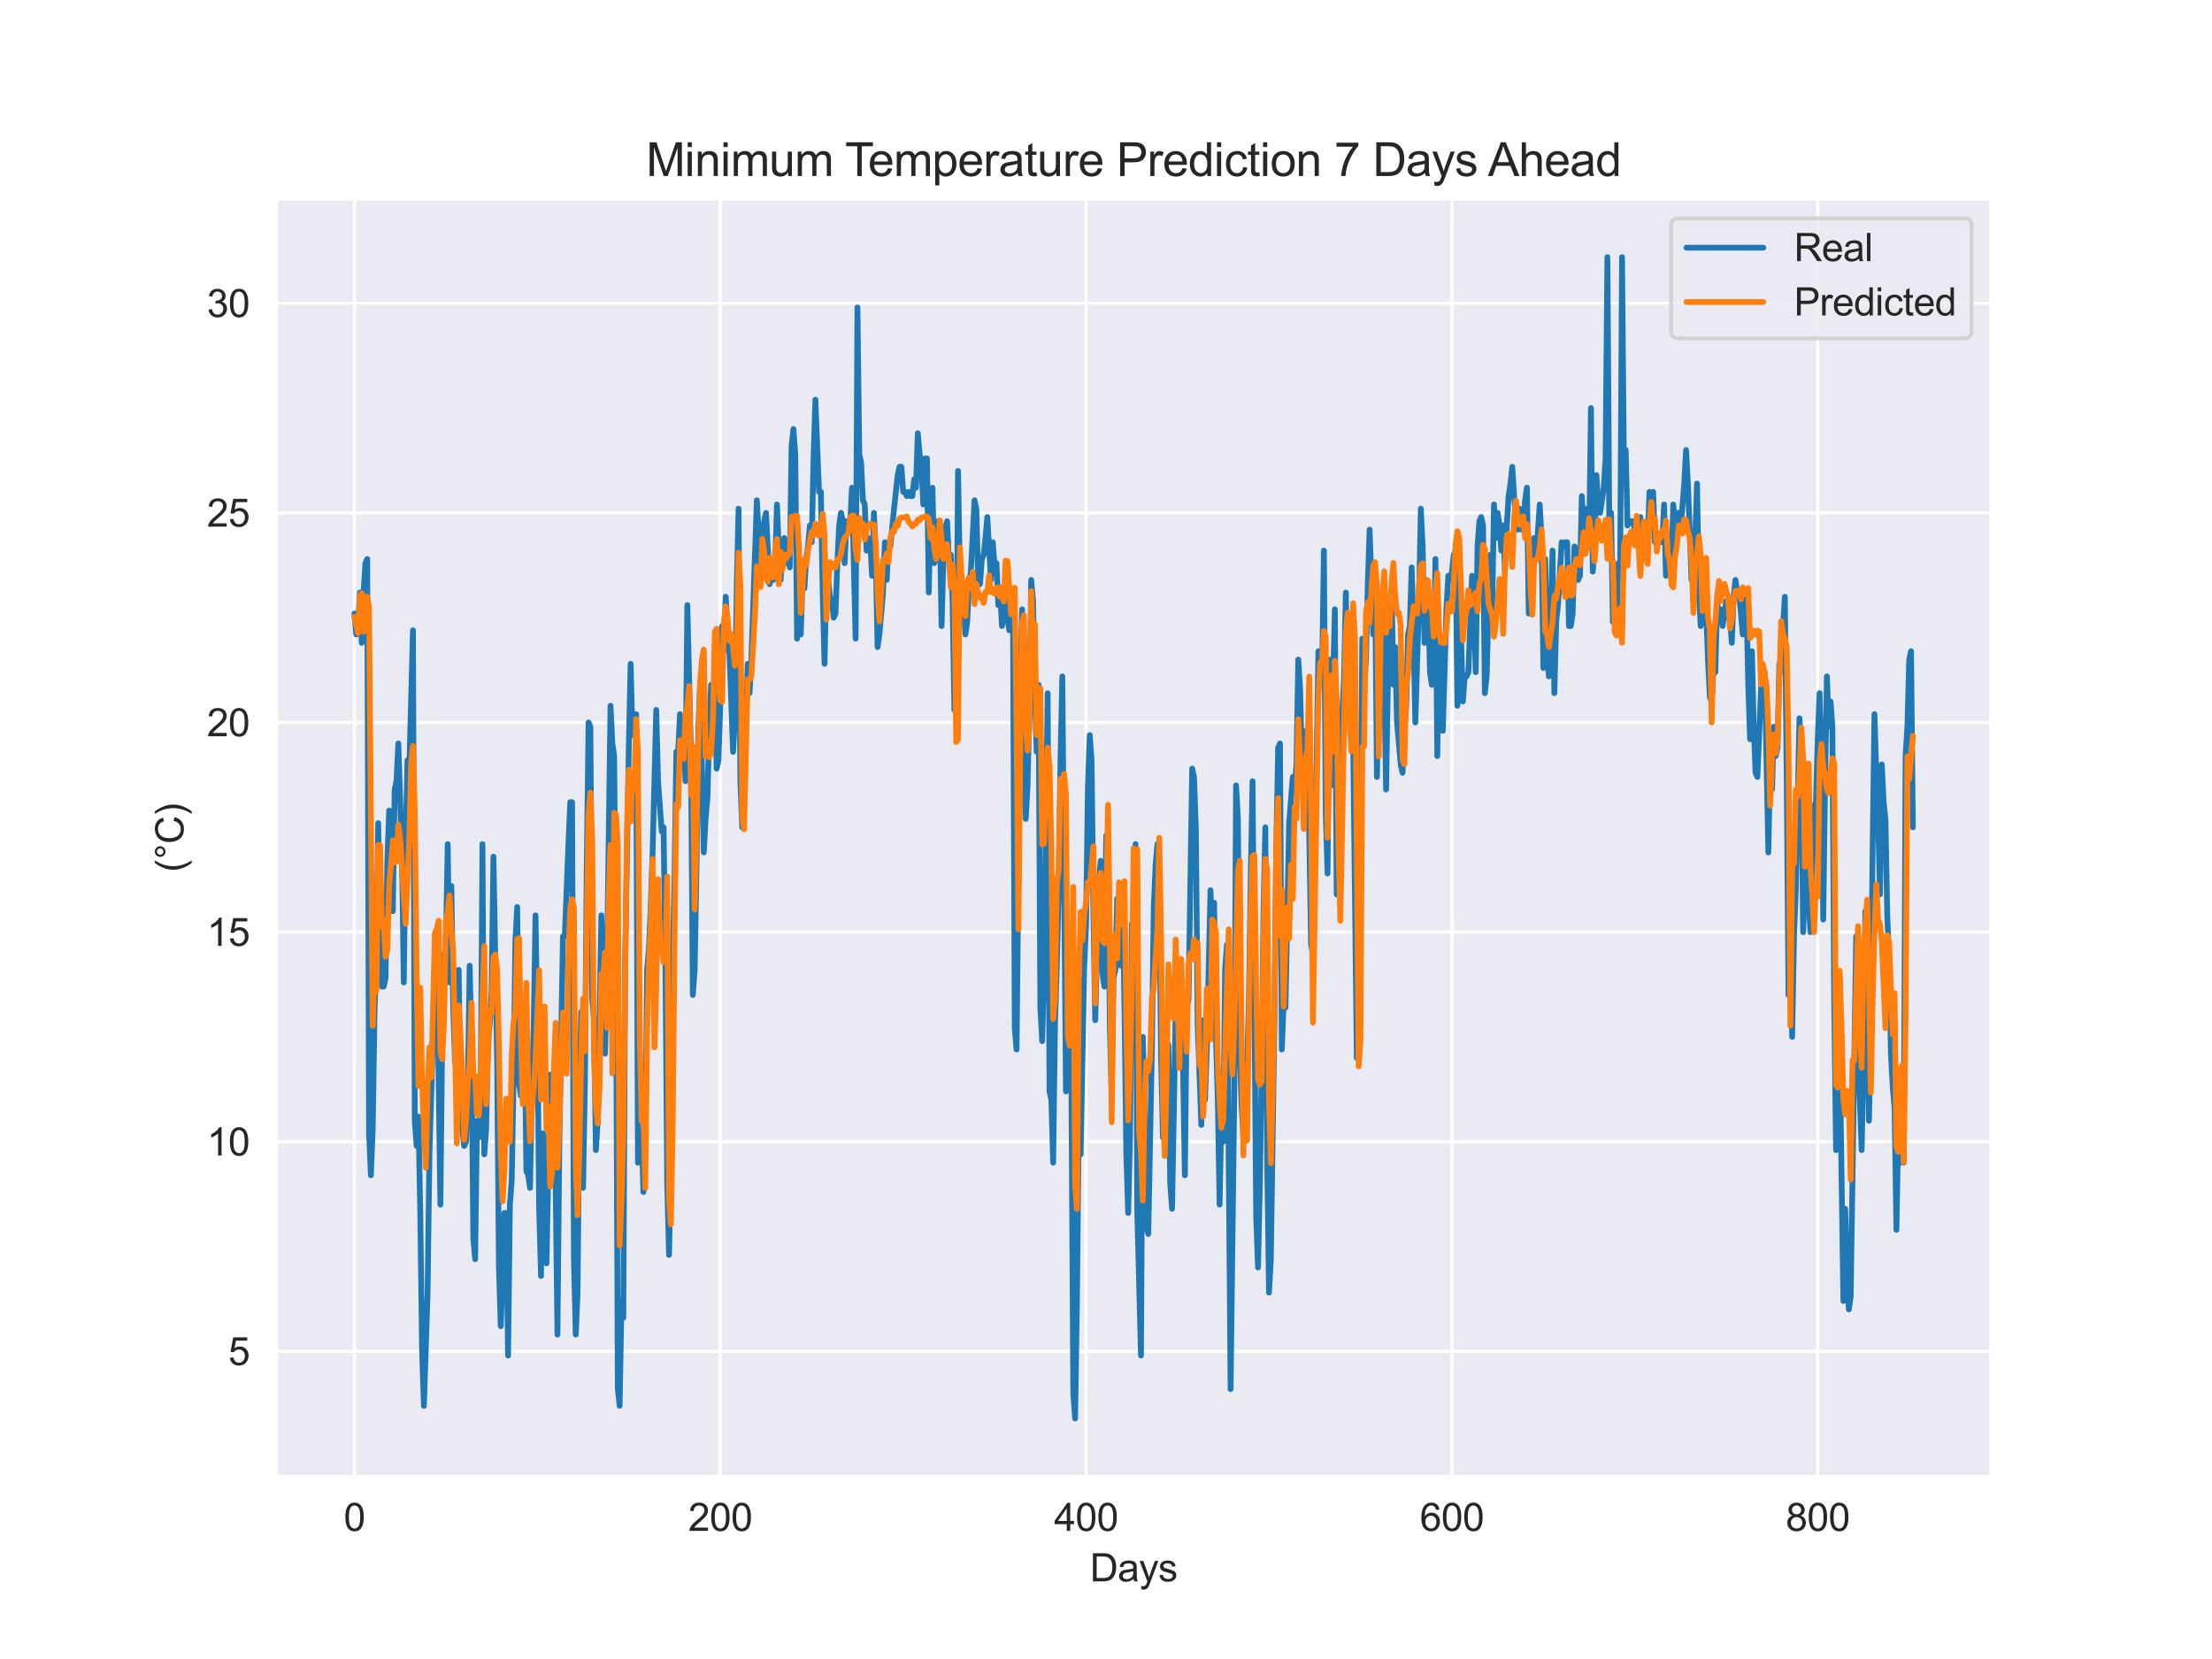 <?xml version="1.0" encoding="utf-8" standalone="no"?>
<!DOCTYPE svg PUBLIC "-//W3C//DTD SVG 1.1//EN"
  "http://www.w3.org/Graphics/SVG/1.1/DTD/svg11.dtd">
<svg xmlns:xlink="http://www.w3.org/1999/xlink" width="576pt" height="432pt" viewBox="0 0 576 432" xmlns="http://www.w3.org/2000/svg" version="1.1">
 <defs>
  <style type="text/css">*{stroke-linejoin: round; stroke-linecap: butt}</style>
 </defs>
 <g id="figure_1">
  <g id="patch_1">
   <path d="M 0 432 
L 576 432 
L 576 0 
L 0 0 
z
" style="fill: #ffffff"/>
  </g>
  <g id="axes_1">
   <g id="patch_2">
    <path d="M 72 384.48 
L 518.4 384.48 
L 518.4 51.84 
L 72 51.84 
z
" style="fill: #eaeaf2"/>
   </g>
   <g id="matplotlib.axis_1">
    <g id="xtick_1">
     <g id="line2d_1">
      <path d="M 92.291 384.48 
L 92.291 51.84 
" clip-path="url(#pf49cb25f52)" style="fill: none; stroke: #ffffff; stroke-width: 0.8; stroke-linecap: round"/>
     </g>
     <g id="text_1">
      <!-- 0 -->
      <g style="fill: #262626" transform="translate(89.51 398.638) scale(0.1 -0.1)">
       <defs>
        <path id="ArialMT-30" d="M 266 2259 
Q 266 3072 433 3567 
Q 600 4063 929 4331 
Q 1259 4600 1759 4600 
Q 2128 4600 2406 4451 
Q 2684 4303 2865 4023 
Q 3047 3744 3150 3342 
Q 3253 2941 3253 2259 
Q 3253 1453 3087 958 
Q 2922 463 2592 192 
Q 2263 -78 1759 -78 
Q 1097 -78 719 397 
Q 266 969 266 2259 
z
M 844 2259 
Q 844 1131 1108 757 
Q 1372 384 1759 384 
Q 2147 384 2411 759 
Q 2675 1134 2675 2259 
Q 2675 3391 2411 3762 
Q 2147 4134 1753 4134 
Q 1366 4134 1134 3806 
Q 844 3388 844 2259 
z
" transform="scale(0.016)"/>
       </defs>
       <use xlink:href="#ArialMT-30"/>
      </g>
     </g>
    </g>
    <g id="xtick_2">
     <g id="line2d_2">
      <path d="M 187.553 384.48 
L 187.553 51.84 
" clip-path="url(#pf49cb25f52)" style="fill: none; stroke: #ffffff; stroke-width: 0.8; stroke-linecap: round"/>
     </g>
     <g id="text_2">
      <!-- 200 -->
      <g style="fill: #262626" transform="translate(179.212 398.638) scale(0.1 -0.1)">
       <defs>
        <path id="ArialMT-32" d="M 3222 541 
L 3222 0 
L 194 0 
Q 188 203 259 391 
Q 375 700 629 1000 
Q 884 1300 1366 1694 
Q 2113 2306 2375 2664 
Q 2638 3022 2638 3341 
Q 2638 3675 2398 3904 
Q 2159 4134 1775 4134 
Q 1369 4134 1125 3890 
Q 881 3647 878 3216 
L 300 3275 
Q 359 3922 746 4261 
Q 1134 4600 1788 4600 
Q 2447 4600 2831 4234 
Q 3216 3869 3216 3328 
Q 3216 3053 3103 2787 
Q 2991 2522 2730 2228 
Q 2469 1934 1863 1422 
Q 1356 997 1212 845 
Q 1069 694 975 541 
L 3222 541 
z
" transform="scale(0.016)"/>
       </defs>
       <use xlink:href="#ArialMT-32"/>
       <use xlink:href="#ArialMT-30" x="55.615"/>
       <use xlink:href="#ArialMT-30" x="111.23"/>
      </g>
     </g>
    </g>
    <g id="xtick_3">
     <g id="line2d_3">
      <path d="M 282.816 384.48 
L 282.816 51.84 
" clip-path="url(#pf49cb25f52)" style="fill: none; stroke: #ffffff; stroke-width: 0.8; stroke-linecap: round"/>
     </g>
     <g id="text_3">
      <!-- 400 -->
      <g style="fill: #262626" transform="translate(274.474 398.638) scale(0.1 -0.1)">
       <defs>
        <path id="ArialMT-34" d="M 2069 0 
L 2069 1097 
L 81 1097 
L 81 1613 
L 2172 4581 
L 2631 4581 
L 2631 1613 
L 3250 1613 
L 3250 1097 
L 2631 1097 
L 2631 0 
L 2069 0 
z
M 2069 1613 
L 2069 3678 
L 634 1613 
L 2069 1613 
z
" transform="scale(0.016)"/>
       </defs>
       <use xlink:href="#ArialMT-34"/>
       <use xlink:href="#ArialMT-30" x="55.615"/>
       <use xlink:href="#ArialMT-30" x="111.23"/>
      </g>
     </g>
    </g>
    <g id="xtick_4">
     <g id="line2d_4">
      <path d="M 378.078 384.48 
L 378.078 51.84 
" clip-path="url(#pf49cb25f52)" style="fill: none; stroke: #ffffff; stroke-width: 0.8; stroke-linecap: round"/>
     </g>
     <g id="text_4">
      <!-- 600 -->
      <g style="fill: #262626" transform="translate(369.737 398.638) scale(0.1 -0.1)">
       <defs>
        <path id="ArialMT-36" d="M 3184 3459 
L 2625 3416 
Q 2550 3747 2413 3897 
Q 2184 4138 1850 4138 
Q 1581 4138 1378 3988 
Q 1113 3794 959 3422 
Q 806 3050 800 2363 
Q 1003 2672 1297 2822 
Q 1591 2972 1913 2972 
Q 2475 2972 2870 2558 
Q 3266 2144 3266 1488 
Q 3266 1056 3080 686 
Q 2894 316 2569 119 
Q 2244 -78 1831 -78 
Q 1128 -78 684 439 
Q 241 956 241 2144 
Q 241 3472 731 4075 
Q 1159 4600 1884 4600 
Q 2425 4600 2770 4297 
Q 3116 3994 3184 3459 
z
M 888 1484 
Q 888 1194 1011 928 
Q 1134 663 1356 523 
Q 1578 384 1822 384 
Q 2178 384 2434 671 
Q 2691 959 2691 1453 
Q 2691 1928 2437 2201 
Q 2184 2475 1800 2475 
Q 1419 2475 1153 2201 
Q 888 1928 888 1484 
z
" transform="scale(0.016)"/>
       </defs>
       <use xlink:href="#ArialMT-36"/>
       <use xlink:href="#ArialMT-30" x="55.615"/>
       <use xlink:href="#ArialMT-30" x="111.23"/>
      </g>
     </g>
    </g>
    <g id="xtick_5">
     <g id="line2d_5">
      <path d="M 473.341 384.48 
L 473.341 51.84 
" clip-path="url(#pf49cb25f52)" style="fill: none; stroke: #ffffff; stroke-width: 0.8; stroke-linecap: round"/>
     </g>
     <g id="text_5">
      <!-- 800 -->
      <g style="fill: #262626" transform="translate(464.999 398.638) scale(0.1 -0.1)">
       <defs>
        <path id="ArialMT-38" d="M 1131 2484 
Q 781 2613 612 2850 
Q 444 3088 444 3419 
Q 444 3919 803 4259 
Q 1163 4600 1759 4600 
Q 2359 4600 2725 4251 
Q 3091 3903 3091 3403 
Q 3091 3084 2923 2848 
Q 2756 2613 2416 2484 
Q 2838 2347 3058 2040 
Q 3278 1734 3278 1309 
Q 3278 722 2862 322 
Q 2447 -78 1769 -78 
Q 1091 -78 675 323 
Q 259 725 259 1325 
Q 259 1772 486 2073 
Q 713 2375 1131 2484 
z
M 1019 3438 
Q 1019 3113 1228 2906 
Q 1438 2700 1772 2700 
Q 2097 2700 2305 2904 
Q 2513 3109 2513 3406 
Q 2513 3716 2298 3927 
Q 2084 4138 1766 4138 
Q 1444 4138 1231 3931 
Q 1019 3725 1019 3438 
z
M 838 1322 
Q 838 1081 952 856 
Q 1066 631 1291 507 
Q 1516 384 1775 384 
Q 2178 384 2440 643 
Q 2703 903 2703 1303 
Q 2703 1709 2433 1975 
Q 2163 2241 1756 2241 
Q 1359 2241 1098 1978 
Q 838 1716 838 1322 
z
" transform="scale(0.016)"/>
       </defs>
       <use xlink:href="#ArialMT-38"/>
       <use xlink:href="#ArialMT-30" x="55.615"/>
       <use xlink:href="#ArialMT-30" x="111.23"/>
      </g>
     </g>
    </g>
    <g id="text_6">
     <!-- Days -->
     <g style="fill: #262626" transform="translate(283.809 411.783) scale(0.1 -0.1)">
      <defs>
       <path id="ArialMT-44" d="M 494 0 
L 494 4581 
L 2072 4581 
Q 2606 4581 2888 4516 
Q 3281 4425 3559 4188 
Q 3922 3881 4101 3404 
Q 4281 2928 4281 2316 
Q 4281 1794 4159 1391 
Q 4038 988 3847 723 
Q 3656 459 3429 307 
Q 3203 156 2883 78 
Q 2563 0 2147 0 
L 494 0 
z
M 1100 541 
L 2078 541 
Q 2531 541 2789 625 
Q 3047 709 3200 863 
Q 3416 1078 3536 1442 
Q 3656 1806 3656 2325 
Q 3656 3044 3420 3430 
Q 3184 3816 2847 3947 
Q 2603 4041 2063 4041 
L 1100 4041 
L 1100 541 
z
" transform="scale(0.016)"/>
       <path id="ArialMT-61" d="M 2588 409 
Q 2275 144 1986 34 
Q 1697 -75 1366 -75 
Q 819 -75 525 192 
Q 231 459 231 875 
Q 231 1119 342 1320 
Q 453 1522 633 1644 
Q 813 1766 1038 1828 
Q 1203 1872 1538 1913 
Q 2219 1994 2541 2106 
Q 2544 2222 2544 2253 
Q 2544 2597 2384 2738 
Q 2169 2928 1744 2928 
Q 1347 2928 1158 2789 
Q 969 2650 878 2297 
L 328 2372 
Q 403 2725 575 2942 
Q 747 3159 1072 3276 
Q 1397 3394 1825 3394 
Q 2250 3394 2515 3294 
Q 2781 3194 2906 3042 
Q 3031 2891 3081 2659 
Q 3109 2516 3109 2141 
L 3109 1391 
Q 3109 606 3145 398 
Q 3181 191 3288 0 
L 2700 0 
Q 2613 175 2588 409 
z
M 2541 1666 
Q 2234 1541 1622 1453 
Q 1275 1403 1131 1340 
Q 988 1278 909 1158 
Q 831 1038 831 891 
Q 831 666 1001 516 
Q 1172 366 1500 366 
Q 1825 366 2078 508 
Q 2331 650 2450 897 
Q 2541 1088 2541 1459 
L 2541 1666 
z
" transform="scale(0.016)"/>
       <path id="ArialMT-79" d="M 397 -1278 
L 334 -750 
Q 519 -800 656 -800 
Q 844 -800 956 -737 
Q 1069 -675 1141 -563 
Q 1194 -478 1313 -144 
Q 1328 -97 1363 -6 
L 103 3319 
L 709 3319 
L 1400 1397 
Q 1534 1031 1641 628 
Q 1738 1016 1872 1384 
L 2581 3319 
L 3144 3319 
L 1881 -56 
Q 1678 -603 1566 -809 
Q 1416 -1088 1222 -1217 
Q 1028 -1347 759 -1347 
Q 597 -1347 397 -1278 
z
" transform="scale(0.016)"/>
       <path id="ArialMT-73" d="M 197 991 
L 753 1078 
Q 800 744 1014 566 
Q 1228 388 1613 388 
Q 2000 388 2187 545 
Q 2375 703 2375 916 
Q 2375 1106 2209 1216 
Q 2094 1291 1634 1406 
Q 1016 1563 777 1677 
Q 538 1791 414 1992 
Q 291 2194 291 2438 
Q 291 2659 392 2848 
Q 494 3038 669 3163 
Q 800 3259 1026 3326 
Q 1253 3394 1513 3394 
Q 1903 3394 2198 3281 
Q 2494 3169 2634 2976 
Q 2775 2784 2828 2463 
L 2278 2388 
Q 2241 2644 2061 2787 
Q 1881 2931 1553 2931 
Q 1166 2931 1000 2803 
Q 834 2675 834 2503 
Q 834 2394 903 2306 
Q 972 2216 1119 2156 
Q 1203 2125 1616 2013 
Q 2213 1853 2448 1751 
Q 2684 1650 2818 1456 
Q 2953 1263 2953 975 
Q 2953 694 2789 445 
Q 2625 197 2315 61 
Q 2006 -75 1616 -75 
Q 969 -75 630 194 
Q 291 463 197 991 
z
" transform="scale(0.016)"/>
      </defs>
      <use xlink:href="#ArialMT-44"/>
      <use xlink:href="#ArialMT-61" x="72.217"/>
      <use xlink:href="#ArialMT-79" x="127.832"/>
      <use xlink:href="#ArialMT-73" x="177.832"/>
     </g>
    </g>
   </g>
   <g id="matplotlib.axis_2">
    <g id="ytick_1">
     <g id="line2d_6">
      <path d="M 72 351.893 
L 518.4 351.893 
" clip-path="url(#pf49cb25f52)" style="fill: none; stroke: #ffffff; stroke-width: 0.8; stroke-linecap: round"/>
     </g>
     <g id="text_7">
      <!-- 5 -->
      <g style="fill: #262626" transform="translate(59.439 355.472) scale(0.1 -0.1)">
       <defs>
        <path id="ArialMT-35" d="M 266 1200 
L 856 1250 
Q 922 819 1161 601 
Q 1400 384 1738 384 
Q 2144 384 2425 690 
Q 2706 997 2706 1503 
Q 2706 1984 2436 2262 
Q 2166 2541 1728 2541 
Q 1456 2541 1237 2417 
Q 1019 2294 894 2097 
L 366 2166 
L 809 4519 
L 3088 4519 
L 3088 3981 
L 1259 3981 
L 1013 2750 
Q 1425 3038 1878 3038 
Q 2478 3038 2890 2622 
Q 3303 2206 3303 1553 
Q 3303 931 2941 478 
Q 2500 -78 1738 -78 
Q 1113 -78 717 272 
Q 322 622 266 1200 
z
" transform="scale(0.016)"/>
       </defs>
       <use xlink:href="#ArialMT-35"/>
      </g>
     </g>
    </g>
    <g id="ytick_2">
     <g id="line2d_7">
      <path d="M 72 297.308 
L 518.4 297.308 
" clip-path="url(#pf49cb25f52)" style="fill: none; stroke: #ffffff; stroke-width: 0.8; stroke-linecap: round"/>
     </g>
     <g id="text_8">
      <!-- 10 -->
      <g style="fill: #262626" transform="translate(53.878 300.887) scale(0.1 -0.1)">
       <defs>
        <path id="ArialMT-31" d="M 2384 0 
L 1822 0 
L 1822 3584 
Q 1619 3391 1289 3197 
Q 959 3003 697 2906 
L 697 3450 
Q 1169 3672 1522 3987 
Q 1875 4303 2022 4600 
L 2384 4600 
L 2384 0 
z
" transform="scale(0.016)"/>
       </defs>
       <use xlink:href="#ArialMT-31"/>
       <use xlink:href="#ArialMT-30" x="55.615"/>
      </g>
     </g>
    </g>
    <g id="ytick_3">
     <g id="line2d_8">
      <path d="M 72 242.723 
L 518.4 242.723 
" clip-path="url(#pf49cb25f52)" style="fill: none; stroke: #ffffff; stroke-width: 0.8; stroke-linecap: round"/>
     </g>
     <g id="text_9">
      <!-- 15 -->
      <g style="fill: #262626" transform="translate(53.878 246.302) scale(0.1 -0.1)">
       <use xlink:href="#ArialMT-31"/>
       <use xlink:href="#ArialMT-35" x="55.615"/>
      </g>
     </g>
    </g>
    <g id="ytick_4">
     <g id="line2d_9">
      <path d="M 72 188.138 
L 518.4 188.138 
" clip-path="url(#pf49cb25f52)" style="fill: none; stroke: #ffffff; stroke-width: 0.8; stroke-linecap: round"/>
     </g>
     <g id="text_10">
      <!-- 20 -->
      <g style="fill: #262626" transform="translate(53.878 191.717) scale(0.1 -0.1)">
       <use xlink:href="#ArialMT-32"/>
       <use xlink:href="#ArialMT-30" x="55.615"/>
      </g>
     </g>
    </g>
    <g id="ytick_5">
     <g id="line2d_10">
      <path d="M 72 133.554 
L 518.4 133.554 
" clip-path="url(#pf49cb25f52)" style="fill: none; stroke: #ffffff; stroke-width: 0.8; stroke-linecap: round"/>
     </g>
     <g id="text_11">
      <!-- 25 -->
      <g style="fill: #262626" transform="translate(53.878 137.132) scale(0.1 -0.1)">
       <use xlink:href="#ArialMT-32"/>
       <use xlink:href="#ArialMT-35" x="55.615"/>
      </g>
     </g>
    </g>
    <g id="ytick_6">
     <g id="line2d_11">
      <path d="M 72 78.969 
L 518.4 78.969 
" clip-path="url(#pf49cb25f52)" style="fill: none; stroke: #ffffff; stroke-width: 0.8; stroke-linecap: round"/>
     </g>
     <g id="text_12">
      <!-- 30 -->
      <g style="fill: #262626" transform="translate(53.878 82.548) scale(0.1 -0.1)">
       <defs>
        <path id="ArialMT-33" d="M 269 1209 
L 831 1284 
Q 928 806 1161 595 
Q 1394 384 1728 384 
Q 2125 384 2398 659 
Q 2672 934 2672 1341 
Q 2672 1728 2419 1979 
Q 2166 2231 1775 2231 
Q 1616 2231 1378 2169 
L 1441 2663 
Q 1497 2656 1531 2656 
Q 1891 2656 2178 2843 
Q 2466 3031 2466 3422 
Q 2466 3731 2256 3934 
Q 2047 4138 1716 4138 
Q 1388 4138 1169 3931 
Q 950 3725 888 3313 
L 325 3413 
Q 428 3978 793 4289 
Q 1159 4600 1703 4600 
Q 2078 4600 2393 4439 
Q 2709 4278 2876 4000 
Q 3044 3722 3044 3409 
Q 3044 3113 2884 2869 
Q 2725 2625 2413 2481 
Q 2819 2388 3044 2092 
Q 3269 1797 3269 1353 
Q 3269 753 2831 336 
Q 2394 -81 1725 -81 
Q 1122 -81 723 278 
Q 325 638 269 1209 
z
" transform="scale(0.016)"/>
       </defs>
       <use xlink:href="#ArialMT-33"/>
       <use xlink:href="#ArialMT-30" x="55.615"/>
      </g>
     </g>
    </g>
    <g id="text_13">
     <!-- (°C) -->
     <g style="fill: #262626" transform="translate(47.773 227.1) rotate(-90) scale(0.1 -0.1)">
      <defs>
       <path id="ArialMT-28" d="M 1497 -1347 
Q 1031 -759 709 28 
Q 388 816 388 1659 
Q 388 2403 628 3084 
Q 909 3875 1497 4659 
L 1900 4659 
Q 1522 4009 1400 3731 
Q 1209 3300 1100 2831 
Q 966 2247 966 1656 
Q 966 153 1900 -1347 
L 1497 -1347 
z
" transform="scale(0.016)"/>
       <path id="ArialMT-b0" d="M 400 3794 
Q 400 4153 654 4406 
Q 909 4659 1266 4659 
Q 1628 4659 1881 4406 
Q 2134 4153 2134 3794 
Q 2134 3434 1879 3179 
Q 1625 2925 1266 2925 
Q 909 2925 654 3178 
Q 400 3431 400 3794 
z
M 741 3794 
Q 741 3575 895 3420 
Q 1050 3266 1269 3266 
Q 1484 3266 1639 3420 
Q 1794 3575 1794 3794 
Q 1794 4013 1639 4167 
Q 1484 4322 1269 4322 
Q 1050 4322 895 4167 
Q 741 4013 741 3794 
z
" transform="scale(0.016)"/>
       <path id="ArialMT-43" d="M 3763 1606 
L 4369 1453 
Q 4178 706 3683 314 
Q 3188 -78 2472 -78 
Q 1731 -78 1267 223 
Q 803 525 561 1097 
Q 319 1669 319 2325 
Q 319 3041 592 3573 
Q 866 4106 1370 4382 
Q 1875 4659 2481 4659 
Q 3169 4659 3637 4309 
Q 4106 3959 4291 3325 
L 3694 3184 
Q 3534 3684 3231 3912 
Q 2928 4141 2469 4141 
Q 1941 4141 1586 3887 
Q 1231 3634 1087 3207 
Q 944 2781 944 2328 
Q 944 1744 1114 1308 
Q 1284 872 1643 656 
Q 2003 441 2422 441 
Q 2931 441 3284 734 
Q 3638 1028 3763 1606 
z
" transform="scale(0.016)"/>
       <path id="ArialMT-29" d="M 791 -1347 
L 388 -1347 
Q 1322 153 1322 1656 
Q 1322 2244 1188 2822 
Q 1081 3291 891 3722 
Q 769 4003 388 4659 
L 791 4659 
Q 1378 3875 1659 3084 
Q 1900 2403 1900 1659 
Q 1900 816 1576 28 
Q 1253 -759 791 -1347 
z
" transform="scale(0.016)"/>
      </defs>
      <use xlink:href="#ArialMT-28"/>
      <use xlink:href="#ArialMT-b0" x="33.301"/>
      <use xlink:href="#ArialMT-43" x="73.291"/>
      <use xlink:href="#ArialMT-29" x="145.508"/>
     </g>
    </g>
   </g>
   <g id="line2d_12">
    <path d="M 92.291 159.754 
L 92.767 165.213 
L 93.244 163.029 
L 93.72 154.296 
L 94.196 167.396 
L 94.672 154.296 
L 95.149 146.654 
L 95.625 145.562 
L 96.101 295.125 
L 96.578 306.042 
L 97.054 294.033 
L 97.53 263.465 
L 98.007 249.273 
L 98.483 214.339 
L 98.959 247.09 
L 99.436 256.915 
L 99.912 256.915 
L 100.388 254.732 
L 100.865 224.164 
L 101.341 211.064 
L 102.293 237.265 
L 102.77 205.605 
L 103.246 203.422 
L 103.722 193.597 
L 104.675 223.073 
L 105.151 255.824 
L 105.628 218.706 
L 106.104 197.964 
L 106.58 200.147 
L 107.533 164.121 
L 108.009 291.85 
L 108.486 298.4 
L 108.962 290.758 
L 109.438 315.867 
L 109.914 351.893 
L 110.391 366.085 
L 111.343 336.609 
L 111.82 300.583 
L 112.772 268.924 
L 113.725 244.907 
L 114.678 313.683 
L 115.154 268.924 
L 115.63 249.273 
L 116.107 245.998 
L 116.583 219.798 
L 117.059 255.824 
L 117.535 230.715 
L 118.012 262.374 
L 118.488 276.566 
L 118.964 274.382 
L 119.441 252.548 
L 119.917 289.666 
L 120.87 298.4 
L 121.346 297.308 
L 121.822 283.116 
L 122.299 251.457 
L 122.775 272.199 
L 123.251 322.417 
L 123.728 327.876 
L 124.204 291.85 
L 124.68 296.216 
L 125.156 287.483 
L 125.633 219.798 
L 126.109 300.583 
L 126.585 294.033 
L 127.062 271.107 
L 127.538 266.741 
L 128.014 258.007 
L 128.491 223.073 
L 129.443 275.474 
L 129.92 330.059 
L 130.396 345.343 
L 130.872 332.242 
L 131.349 315.867 
L 131.825 315.867 
L 132.301 352.985 
L 132.777 313.683 
L 133.254 307.133 
L 133.73 280.933 
L 134.206 244.907 
L 134.683 236.173 
L 135.159 282.024 
L 135.635 285.299 
L 136.112 264.557 
L 136.588 264.557 
L 137.064 304.95 
L 137.541 306.042 
L 138.017 309.317 
L 138.493 283.116 
L 138.97 267.832 
L 139.446 238.356 
L 139.922 266.741 
L 140.398 314.775 
L 140.875 332.242 
L 141.351 295.125 
L 141.827 297.308 
L 142.304 328.967 
L 143.256 279.841 
L 143.733 289.666 
L 144.209 303.858 
L 144.685 308.225 
L 145.162 347.526 
L 145.638 298.4 
L 146.591 243.815 
L 147.067 243.815 
L 148.019 219.798 
L 148.496 208.881 
L 148.972 208.881 
L 149.448 327.876 
L 149.925 347.526 
L 150.401 336.609 
L 150.877 285.299 
L 151.354 263.465 
L 151.83 309.317 
L 152.306 282.024 
L 152.783 226.348 
L 153.259 188.138 
L 153.735 189.23 
L 154.212 260.19 
L 154.688 265.649 
L 155.164 299.491 
L 155.64 291.85 
L 156.593 238.356 
L 157.546 274.382 
L 158.022 253.64 
L 158.975 183.772 
L 159.451 193.597 
L 159.927 196.872 
L 160.404 252.548 
L 160.88 361.718 
L 161.356 366.085 
L 161.833 338.792 
L 162.309 343.159 
L 162.785 250.365 
L 163.738 194.689 
L 164.214 172.855 
L 164.69 191.413 
L 165.167 191.413 
L 165.643 185.955 
L 166.119 302.766 
L 167.072 294.033 
L 167.548 310.408 
L 168.025 300.583 
L 168.501 252.548 
L 168.977 247.09 
L 169.454 236.173 
L 169.93 221.981 
L 170.882 184.863 
L 171.359 203.422 
L 172.311 216.522 
L 172.788 215.431 
L 173.264 249.273 
L 173.74 308.225 
L 174.217 326.784 
L 174.693 302.766 
L 175.169 250.365 
L 175.646 228.531 
L 176.122 195.78 
L 176.598 195.78 
L 177.075 185.955 
L 177.551 193.597 
L 178.027 191.413 
L 178.503 203.422 
L 178.98 157.571 
L 179.932 196.872 
L 180.409 259.099 
L 180.885 252.548 
L 181.361 226.348 
L 181.838 190.322 
L 182.314 178.313 
L 183.267 221.981 
L 183.743 213.247 
L 184.219 207.789 
L 184.696 189.23 
L 185.172 178.313 
L 185.648 194.689 
L 186.124 173.946 
L 186.601 200.147 
L 187.077 197.964 
L 187.553 183.772 
L 188.03 163.029 
L 188.506 169.579 
L 188.982 155.387 
L 189.459 164.121 
L 189.935 169.579 
L 190.888 195.78 
L 191.364 187.047 
L 191.84 153.204 
L 192.317 132.462 
L 192.793 203.422 
L 193.269 215.431 
L 193.745 207.789 
L 194.698 172.855 
L 195.174 180.496 
L 195.651 171.763 
L 197.08 130.278 
L 198.032 147.746 
L 198.509 140.104 
L 198.985 135.737 
L 199.461 133.554 
L 200.414 152.112 
L 200.89 149.929 
L 201.366 151.021 
L 201.843 147.746 
L 202.319 131.37 
L 202.795 143.379 
L 203.272 151.021 
L 203.748 141.195 
L 204.224 140.104 
L 204.701 146.654 
L 205.177 142.287 
L 205.653 147.746 
L 206.13 116.086 
L 206.606 111.72 
L 207.082 118.27 
L 207.559 166.304 
L 208.035 159.754 
L 208.511 165.213 
L 208.987 151.021 
L 209.464 153.204 
L 209.94 145.562 
L 210.416 142.287 
L 210.893 136.829 
L 211.369 141.195 
L 211.845 119.361 
L 212.322 104.078 
L 213.274 128.095 
L 213.751 128.095 
L 214.227 154.296 
L 214.703 172.855 
L 215.18 151.021 
L 215.656 151.021 
L 216.132 155.387 
L 216.608 156.479 
L 217.085 160.846 
L 217.561 159.754 
L 218.037 146.654 
L 218.514 136.829 
L 218.99 133.554 
L 219.466 135.737 
L 219.943 146.654 
L 220.419 135.737 
L 220.895 136.829 
L 221.372 136.829 
L 221.848 127.003 
L 222.801 166.304 
L 223.277 80.06 
L 223.753 118.27 
L 224.229 120.453 
L 224.706 130.278 
L 225.182 131.37 
L 225.658 143.379 
L 226.135 140.104 
L 226.611 141.195 
L 227.087 149.929 
L 227.564 133.554 
L 228.04 144.47 
L 228.516 168.488 
L 228.993 165.213 
L 229.945 154.296 
L 230.422 141.195 
L 230.898 151.021 
L 231.374 141.195 
L 231.85 142.287 
L 232.803 132.462 
L 233.756 123.728 
L 234.232 121.545 
L 234.708 121.545 
L 235.185 128.095 
L 235.661 128.095 
L 236.137 129.187 
L 236.614 128.095 
L 237.09 129.187 
L 237.566 129.187 
L 238.043 124.82 
L 238.519 127.003 
L 238.995 112.811 
L 239.471 118.27 
L 239.948 121.545 
L 240.424 131.37 
L 240.9 119.361 
L 241.377 119.361 
L 241.853 154.296 
L 242.329 131.37 
L 242.806 127.003 
L 243.282 146.654 
L 243.758 144.47 
L 244.235 135.737 
L 244.711 135.737 
L 245.187 163.029 
L 245.664 145.562 
L 246.14 137.92 
L 246.616 135.737 
L 247.092 145.562 
L 247.569 144.47 
L 248.045 156.479 
L 248.521 184.863 
L 248.998 181.588 
L 249.474 122.637 
L 249.95 149.929 
L 250.427 158.663 
L 250.903 157.571 
L 251.379 165.213 
L 251.856 161.938 
L 252.332 152.112 
L 252.808 148.837 
L 253.761 130.278 
L 254.237 132.462 
L 254.713 151.021 
L 255.19 152.112 
L 255.666 145.562 
L 256.142 144.47 
L 256.619 140.104 
L 257.095 134.645 
L 258.048 151.021 
L 258.524 141.195 
L 259 147.746 
L 259.477 146.654 
L 259.953 157.571 
L 260.429 154.296 
L 260.906 163.029 
L 261.382 159.754 
L 261.858 154.296 
L 262.334 160.846 
L 262.811 164.121 
L 263.287 160.846 
L 263.763 156.479 
L 264.24 267.832 
L 264.716 273.291 
L 265.669 179.405 
L 266.145 158.663 
L 266.621 204.514 
L 267.098 213.247 
L 267.574 204.514 
L 268.05 184.863 
L 268.527 151.021 
L 269.003 156.479 
L 269.479 180.496 
L 269.955 195.78 
L 270.432 178.313 
L 270.908 262.374 
L 271.384 271.107 
L 271.861 252.548 
L 272.813 180.496 
L 273.29 284.208 
L 273.766 286.391 
L 274.242 302.766 
L 274.719 266.741 
L 275.195 251.457 
L 275.671 231.806 
L 276.148 197.964 
L 276.624 176.13 
L 277.576 284.208 
L 278.053 272.199 
L 278.529 243.815 
L 279.005 285.299 
L 279.482 362.81 
L 279.958 369.36 
L 280.434 338.792 
L 280.911 290.758 
L 281.387 300.583 
L 282.34 251.457 
L 282.816 240.54 
L 283.292 204.514 
L 283.769 191.413 
L 284.245 197.964 
L 284.721 237.265 
L 285.197 265.649 
L 286.15 229.623 
L 286.626 224.164 
L 287.103 253.64 
L 287.579 256.915 
L 288.055 217.614 
L 288.532 220.889 
L 289.008 267.832 
L 289.484 285.299 
L 289.961 254.732 
L 290.437 252.548 
L 290.913 233.99 
L 291.39 241.631 
L 291.866 251.457 
L 292.342 235.081 
L 292.818 262.374 
L 293.295 300.583 
L 293.771 315.867 
L 294.247 296.216 
L 294.724 240.54 
L 295.2 250.365 
L 295.676 219.798 
L 296.153 315.867 
L 297.105 352.985 
L 297.582 270.016 
L 298.058 289.666 
L 298.534 319.142 
L 299.01 321.325 
L 299.963 272.199 
L 300.439 236.173 
L 300.916 225.256 
L 301.392 219.798 
L 301.868 229.623 
L 302.345 275.474 
L 302.821 296.216 
L 303.774 271.107 
L 304.25 272.199 
L 304.726 308.225 
L 305.203 314.775 
L 306.155 262.374 
L 306.631 275.474 
L 307.108 259.099 
L 307.584 262.374 
L 308.06 277.657 
L 308.537 306.042 
L 309.013 262.374 
L 309.489 260.19 
L 310.442 200.147 
L 310.918 202.33 
L 311.395 215.431 
L 311.871 266.741 
L 312.824 292.941 
L 313.3 265.649 
L 313.776 286.391 
L 314.252 273.291 
L 315.205 231.806 
L 315.681 244.907 
L 316.158 235.081 
L 316.634 270.016 
L 317.11 286.391 
L 317.587 313.683 
L 318.063 288.574 
L 318.539 297.308 
L 319.016 252.548 
L 319.492 245.998 
L 320.445 361.718 
L 321.397 285.299 
L 321.873 204.514 
L 322.35 213.247 
L 322.826 273.291 
L 323.302 287.483 
L 323.779 296.216 
L 324.255 292.941 
L 325.208 261.282 
L 325.684 228.531 
L 326.16 203.422 
L 327.113 316.959 
L 327.589 330.059 
L 328.066 308.225 
L 328.542 278.749 
L 329.018 237.265 
L 329.494 215.431 
L 329.971 301.675 
L 330.447 336.609 
L 330.923 327.876 
L 331.876 264.557 
L 332.352 219.798 
L 332.829 194.689 
L 333.305 193.597 
L 333.781 273.291 
L 334.258 261.282 
L 334.734 262.374 
L 335.687 214.339 
L 336.639 202.33 
L 337.115 205.605 
L 337.592 199.055 
L 338.068 171.763 
L 338.544 179.405 
L 339.021 199.055 
L 339.497 195.78 
L 339.973 190.322 
L 340.45 196.872 
L 340.926 217.614 
L 341.402 245.998 
L 341.879 248.182 
L 342.355 214.339 
L 342.831 199.055 
L 343.308 169.579 
L 343.784 176.13 
L 344.26 176.13 
L 344.736 143.379 
L 345.213 211.064 
L 345.689 227.439 
L 346.165 171.763 
L 346.642 204.514 
L 347.118 178.313 
L 347.594 158.663 
L 348.071 232.898 
L 348.547 230.715 
L 349.023 219.798 
L 349.5 185.955 
L 349.976 177.221 
L 350.452 154.296 
L 350.929 181.588 
L 351.405 187.047 
L 351.881 190.322 
L 352.357 192.505 
L 353.31 275.474 
L 353.786 253.64 
L 354.263 218.706 
L 354.739 166.304 
L 355.215 179.405 
L 355.692 171.763 
L 356.168 152.112 
L 356.644 137.92 
L 357.597 165.213 
L 358.073 151.021 
L 358.55 202.33 
L 359.026 176.13 
L 359.978 159.754 
L 360.455 176.13 
L 360.931 205.605 
L 361.407 177.221 
L 361.884 156.479 
L 362.36 153.204 
L 362.836 178.313 
L 363.313 168.488 
L 363.789 188.138 
L 364.742 199.055 
L 365.218 201.239 
L 365.694 190.322 
L 366.171 183.772 
L 366.647 165.213 
L 367.123 163.029 
L 367.599 147.746 
L 368.076 165.213 
L 368.552 188.138 
L 369.505 156.479 
L 369.981 132.462 
L 370.457 142.287 
L 370.934 167.396 
L 371.41 151.021 
L 371.886 155.387 
L 372.363 175.038 
L 372.839 178.313 
L 373.315 175.038 
L 373.792 145.562 
L 374.268 196.872 
L 374.744 165.213 
L 375.22 184.863 
L 375.697 190.322 
L 376.649 158.663 
L 377.126 149.929 
L 377.602 151.021 
L 378.078 148.837 
L 378.555 144.47 
L 379.031 143.379 
L 379.507 183.772 
L 379.984 154.296 
L 380.46 166.304 
L 380.936 182.68 
L 381.413 176.13 
L 381.889 176.13 
L 382.365 175.038 
L 383.318 149.929 
L 383.794 155.387 
L 384.27 175.038 
L 384.747 142.287 
L 385.223 135.737 
L 385.699 134.645 
L 386.176 136.829 
L 386.652 180.496 
L 387.128 176.13 
L 387.605 157.571 
L 388.081 144.47 
L 388.557 158.663 
L 389.034 131.37 
L 389.51 140.104 
L 389.986 133.554 
L 390.462 136.829 
L 390.939 143.379 
L 391.415 136.829 
L 391.891 148.837 
L 392.368 136.829 
L 392.844 129.187 
L 393.32 125.912 
L 393.797 121.545 
L 394.273 129.187 
L 394.749 134.645 
L 395.226 137.92 
L 395.702 132.462 
L 396.178 137.92 
L 396.655 137.92 
L 397.131 130.278 
L 397.607 127.003 
L 398.083 159.754 
L 398.56 156.479 
L 399.036 142.287 
L 399.512 140.104 
L 399.989 145.562 
L 400.941 131.37 
L 401.418 140.104 
L 401.894 173.946 
L 402.37 145.562 
L 402.847 169.579 
L 403.323 176.13 
L 403.799 161.938 
L 404.276 143.379 
L 404.752 180.496 
L 405.228 161.938 
L 405.704 157.571 
L 406.657 141.195 
L 407.133 142.287 
L 407.61 141.195 
L 408.086 141.195 
L 408.562 163.029 
L 409.039 163.029 
L 409.515 159.754 
L 409.991 142.287 
L 410.468 143.379 
L 410.944 151.021 
L 411.42 149.929 
L 411.897 129.187 
L 412.373 137.92 
L 412.849 132.462 
L 413.325 135.737 
L 413.802 142.287 
L 414.278 106.261 
L 414.754 148.837 
L 415.231 142.287 
L 415.707 123.728 
L 416.183 131.37 
L 416.66 133.554 
L 417.612 127.003 
L 418.089 119.361 
L 418.565 66.96 
L 419.041 134.645 
L 419.518 133.554 
L 419.994 161.938 
L 420.47 152.112 
L 420.946 163.029 
L 421.423 146.654 
L 421.899 146.654 
L 422.375 66.96 
L 422.852 120.453 
L 423.328 117.178 
L 423.804 136.829 
L 424.281 135.737 
L 425.233 135.737 
L 425.71 137.92 
L 426.186 137.92 
L 426.662 140.104 
L 427.139 134.645 
L 427.615 142.287 
L 428.091 144.47 
L 428.567 145.562 
L 429.044 141.195 
L 429.52 128.095 
L 429.996 129.187 
L 430.473 128.095 
L 430.949 141.195 
L 431.902 139.012 
L 432.854 141.195 
L 433.331 131.37 
L 433.807 149.929 
L 434.283 146.654 
L 434.76 146.654 
L 435.236 148.837 
L 435.712 131.37 
L 436.188 139.012 
L 436.665 133.554 
L 437.141 133.554 
L 437.617 137.92 
L 438.57 125.912 
L 439.046 117.178 
L 439.523 125.912 
L 440.475 151.021 
L 440.952 149.929 
L 441.428 140.104 
L 441.904 125.912 
L 442.381 154.296 
L 442.857 163.029 
L 443.333 160.846 
L 443.809 146.654 
L 444.762 171.763 
L 445.238 181.588 
L 445.715 182.68 
L 446.191 173.946 
L 446.667 175.038 
L 447.144 156.479 
L 447.62 161.938 
L 448.096 158.663 
L 448.573 163.029 
L 449.525 156.479 
L 450.002 160.846 
L 450.478 160.846 
L 450.954 167.396 
L 451.43 155.387 
L 451.907 151.021 
L 452.383 154.296 
L 452.859 154.296 
L 453.812 165.213 
L 454.288 155.387 
L 454.765 156.479 
L 455.241 178.313 
L 455.717 192.505 
L 456.194 169.579 
L 456.67 189.23 
L 457.146 201.239 
L 457.623 202.33 
L 458.575 179.405 
L 459.051 173.946 
L 459.528 175.038 
L 460.48 221.981 
L 460.957 196.872 
L 461.433 205.605 
L 461.909 189.23 
L 462.386 196.872 
L 462.862 194.689 
L 463.338 172.855 
L 463.815 175.038 
L 464.291 163.029 
L 464.767 155.387 
L 465.244 201.239 
L 465.72 259.099 
L 466.196 243.815 
L 466.672 270.016 
L 467.149 243.815 
L 467.625 231.806 
L 468.578 187.047 
L 469.054 196.872 
L 469.53 242.723 
L 470.007 230.715 
L 470.483 199.055 
L 470.959 233.99 
L 471.436 242.723 
L 472.388 209.972 
L 472.865 208.881 
L 473.341 192.505 
L 473.817 180.496 
L 474.293 197.964 
L 474.77 239.448 
L 475.246 203.422 
L 475.722 176.13 
L 476.199 189.23 
L 476.675 182.68 
L 477.151 189.23 
L 477.628 261.282 
L 478.104 299.491 
L 479.057 273.291 
L 480.009 338.792 
L 480.486 314.775 
L 480.962 332.242 
L 481.438 340.976 
L 481.914 337.701 
L 483.343 243.815 
L 483.82 273.291 
L 484.772 299.491 
L 485.249 275.474 
L 485.725 237.265 
L 486.678 291.85 
L 487.154 267.832 
L 487.63 220.889 
L 488.107 185.955 
L 488.583 201.239 
L 489.059 212.156 
L 489.535 232.898 
L 490.012 199.055 
L 490.488 208.881 
L 490.964 213.247 
L 491.441 238.356 
L 491.917 250.365 
L 492.393 274.382 
L 492.87 283.116 
L 493.346 288.574 
L 493.822 320.234 
L 494.299 295.125 
L 494.775 302.766 
L 495.251 298.4 
L 495.728 302.766 
L 496.204 196.872 
L 496.68 189.23 
L 497.156 171.763 
L 497.633 169.579 
L 498.109 215.431 
L 498.109 215.431 
" clip-path="url(#pf49cb25f52)" style="fill: none; stroke: #1f77b4; stroke-width: 1.5; stroke-linecap: round"/>
   </g>
   <g id="line2d_13">
    <path d="M 92.291 160.627 
L 93.244 164.863 
L 93.72 155.03 
L 94.196 154.48 
L 94.672 164.498 
L 95.149 161.994 
L 95.625 155.37 
L 96.101 158.209 
L 97.054 267.128 
L 97.53 252.234 
L 98.007 258.068 
L 98.483 219.988 
L 98.959 220.125 
L 99.436 241.358 
L 99.912 239.567 
L 100.388 249.149 
L 100.865 247.286 
L 101.341 230.424 
L 101.817 225.26 
L 102.293 218.821 
L 102.77 224.589 
L 103.246 224.361 
L 103.722 214.781 
L 104.199 218.188 
L 105.628 240.575 
L 106.58 218.476 
L 107.057 198.898 
L 107.533 194.277 
L 108.009 210.977 
L 108.486 253.284 
L 108.962 282.777 
L 109.438 257.223 
L 109.914 282.305 
L 110.867 304.086 
L 111.343 282.566 
L 111.82 272.722 
L 112.296 280.621 
L 113.249 242.982 
L 113.725 241.939 
L 114.201 239.74 
L 114.678 273.914 
L 115.154 275.837 
L 115.63 265.8 
L 116.107 239.917 
L 116.583 237.487 
L 117.059 233.145 
L 117.535 242.202 
L 118.012 247.731 
L 118.964 297.745 
L 119.441 261.831 
L 119.917 269.572 
L 120.393 279.854 
L 120.87 296.789 
L 121.346 291.766 
L 121.822 282.26 
L 122.299 276.687 
L 122.775 261.112 
L 123.251 280.074 
L 123.728 280.039 
L 124.204 290.144 
L 124.68 290.487 
L 125.156 282.411 
L 125.633 260.001 
L 126.109 246.305 
L 126.585 287.526 
L 127.538 263.012 
L 128.014 263.766 
L 128.491 249.234 
L 128.967 248.55 
L 129.443 252.433 
L 129.92 272.84 
L 130.396 299.701 
L 130.872 312.805 
L 131.349 304.437 
L 131.825 286.102 
L 132.301 294.253 
L 132.777 297.309 
L 133.254 275.006 
L 133.73 266.018 
L 134.206 263.577 
L 134.683 244.611 
L 135.159 244.268 
L 135.635 269.855 
L 136.112 287.526 
L 136.588 277.064 
L 137.064 255.929 
L 137.541 285.556 
L 138.017 297.175 
L 138.493 288.843 
L 138.97 283.4 
L 139.446 276.11 
L 140.398 252.651 
L 140.875 286.336 
L 141.351 279.042 
L 141.827 262.113 
L 142.304 294.111 
L 142.78 288.14 
L 143.256 309.026 
L 143.733 305.437 
L 144.209 279.088 
L 144.685 266.367 
L 145.162 304.032 
L 145.638 293.341 
L 146.114 276.311 
L 146.591 263.65 
L 147.067 265.067 
L 147.543 279.591 
L 148.019 249.212 
L 148.496 236.291 
L 148.972 234.183 
L 149.448 236.298 
L 149.925 302.726 
L 150.401 316.476 
L 150.877 299.277 
L 151.354 274.665 
L 151.83 260.052 
L 152.306 273.768 
L 153.259 212.419 
L 153.735 206.413 
L 154.212 218.559 
L 154.688 275.961 
L 155.164 287.808 
L 155.64 292.575 
L 156.117 283.13 
L 156.593 253.611 
L 157.069 254.147 
L 157.546 248.009 
L 158.022 267.593 
L 158.498 233.483 
L 158.975 220.011 
L 159.451 279.529 
L 159.927 211.659 
L 160.404 212.081 
L 160.88 220.228 
L 161.356 324.313 
L 161.833 311.758 
L 162.309 295.069 
L 163.261 215.388 
L 163.738 200.412 
L 164.214 213.905 
L 164.69 201.528 
L 165.167 205.526 
L 165.643 187.272 
L 166.119 195.916 
L 166.596 269.725 
L 167.072 291.961 
L 167.548 288.707 
L 168.025 309.33 
L 168.501 268.802 
L 168.977 251.316 
L 169.454 240.515 
L 169.93 223.709 
L 170.406 272.703 
L 170.882 258.081 
L 171.359 228.945 
L 171.835 247.091 
L 172.311 246.236 
L 172.788 250.534 
L 173.264 249.945 
L 173.74 228.28 
L 174.217 312.101 
L 174.693 318.825 
L 175.169 293.501 
L 175.646 244.055 
L 176.122 209.445 
L 176.598 210.126 
L 177.075 192.724 
L 177.551 193.074 
L 178.027 197.592 
L 178.503 185.983 
L 178.98 184.075 
L 179.456 178.657 
L 179.932 206.968 
L 180.409 194.263 
L 180.885 236.809 
L 181.838 195.161 
L 182.314 177.385 
L 182.79 171.633 
L 183.267 169.125 
L 183.743 196.968 
L 184.219 193.045 
L 184.696 197.221 
L 185.172 195.938 
L 185.648 187.439 
L 186.124 164.533 
L 186.601 163.731 
L 187.077 176.782 
L 187.553 182.339 
L 188.03 182.738 
L 188.506 161.869 
L 188.982 157.887 
L 189.459 161.042 
L 189.935 166.89 
L 190.411 165.104 
L 190.888 168.433 
L 191.364 173.364 
L 191.84 171.887 
L 192.317 143.932 
L 192.793 152.722 
L 193.269 212.583 
L 193.745 215.922 
L 194.698 176.883 
L 195.174 177.012 
L 195.651 176.081 
L 196.603 159.618 
L 197.08 147.537 
L 197.556 152.534 
L 198.032 152.852 
L 198.509 140.279 
L 198.985 143.488 
L 199.461 150.397 
L 199.938 151.526 
L 200.414 145.277 
L 200.89 148.516 
L 201.366 150.357 
L 201.843 143.357 
L 202.319 140.339 
L 202.795 152.154 
L 203.272 143.622 
L 203.748 148.384 
L 204.224 144.392 
L 204.701 145.362 
L 205.177 144.386 
L 205.653 144.243 
L 206.13 134.586 
L 206.606 134.586 
L 207.082 134.312 
L 207.559 134.312 
L 208.035 142.328 
L 208.511 159.6 
L 209.464 145.561 
L 209.94 147.227 
L 210.416 143.247 
L 211.369 138.471 
L 211.845 139.424 
L 212.322 136.337 
L 212.798 137.517 
L 213.274 139.539 
L 213.751 139.182 
L 214.227 133.774 
L 214.703 139.406 
L 215.18 161.355 
L 215.656 152.3 
L 216.132 146.42 
L 216.608 146.694 
L 217.085 147.776 
L 217.561 147.729 
L 218.037 145.711 
L 218.514 145.661 
L 218.99 144.258 
L 219.466 141.484 
L 219.943 140.036 
L 220.895 138.922 
L 221.372 134.716 
L 221.848 134.274 
L 222.324 134.258 
L 222.801 142.988 
L 223.277 145.814 
L 223.753 134.846 
L 224.229 136.392 
L 224.706 136.443 
L 225.182 140.494 
L 225.658 138.079 
L 226.135 136.86 
L 226.611 136.331 
L 227.087 136.781 
L 227.564 136.606 
L 228.04 141.895 
L 228.516 153.482 
L 228.993 161.839 
L 229.945 145.814 
L 230.422 145.814 
L 230.898 144.121 
L 231.374 146.405 
L 231.85 140.131 
L 232.327 138.303 
L 232.803 138.504 
L 233.279 136.393 
L 233.756 136.946 
L 234.232 135.003 
L 234.708 134.755 
L 235.661 134.755 
L 236.137 134.481 
L 236.614 135.909 
L 237.09 136.392 
L 237.566 137.118 
L 238.043 136.392 
L 238.519 136.392 
L 238.995 135.327 
L 239.471 135.48 
L 239.948 134.755 
L 240.424 134.755 
L 240.9 134.481 
L 241.377 134.481 
L 241.853 135.207 
L 242.329 140.131 
L 242.806 137.354 
L 243.282 142.761 
L 243.758 145.541 
L 244.235 144.571 
L 244.711 135.48 
L 245.664 145.541 
L 246.14 144.457 
L 246.616 141.713 
L 247.092 145.541 
L 247.569 152.885 
L 248.045 147.019 
L 248.521 153.696 
L 248.998 193.205 
L 249.474 192.601 
L 249.95 142.541 
L 250.903 159.155 
L 251.379 160.429 
L 251.856 151.529 
L 252.332 150.42 
L 252.808 153.278 
L 253.285 148.929 
L 253.761 157.297 
L 254.237 152.101 
L 254.713 154.609 
L 255.19 155.634 
L 255.666 155.038 
L 256.142 157.018 
L 256.619 154.141 
L 257.095 154.141 
L 257.571 149.861 
L 258.048 154.23 
L 258.524 153.755 
L 259 154.631 
L 259.477 152.995 
L 259.953 152.995 
L 260.429 155.438 
L 260.906 152.943 
L 261.382 156.641 
L 261.858 145.992 
L 262.334 146.091 
L 263.287 159.963 
L 263.763 153.7 
L 264.24 153.057 
L 264.716 190.138 
L 265.192 241.994 
L 265.669 195.443 
L 266.145 162.057 
L 266.621 160.218 
L 267.098 187.313 
L 267.574 195.426 
L 268.05 189.892 
L 268.527 153.919 
L 269.003 167.595 
L 269.479 162.531 
L 269.955 191.4 
L 270.908 179.203 
L 271.384 219.883 
L 271.861 219.641 
L 272.337 203.796 
L 272.813 194.685 
L 273.29 199.309 
L 273.766 220.26 
L 274.242 265.348 
L 274.719 259.425 
L 275.195 229.736 
L 275.671 226.801 
L 276.148 202.805 
L 276.624 206.349 
L 277.1 201.533 
L 277.576 207.103 
L 278.053 269.678 
L 278.529 272.271 
L 279.005 269.069 
L 279.482 230.955 
L 279.958 308.574 
L 280.434 314.799 
L 280.911 256.719 
L 281.387 237.478 
L 281.863 244.855 
L 282.34 237.767 
L 282.816 235.108 
L 283.292 229.663 
L 283.769 230.848 
L 284.721 220.39 
L 285.197 261.286 
L 285.674 240.446 
L 286.15 229.137 
L 286.626 227.299 
L 287.103 244.769 
L 287.579 245.646 
L 288.055 235.31 
L 288.532 209.587 
L 289.008 244.687 
L 289.484 292.243 
L 289.961 246.775 
L 290.437 243.402 
L 290.913 249.601 
L 291.39 229.744 
L 291.866 236.59 
L 292.342 240.943 
L 292.818 229.468 
L 293.295 266.184 
L 293.771 291.749 
L 294.247 278.058 
L 294.724 257.431 
L 295.2 220.913 
L 295.676 224.109 
L 296.153 221.164 
L 296.629 294.694 
L 297.105 299.967 
L 297.582 312.671 
L 298.058 285.847 
L 298.534 276.406 
L 299.01 278.897 
L 299.487 275.656 
L 299.963 259.742 
L 300.439 257.404 
L 301.392 241.389 
L 301.868 218.171 
L 302.345 244.902 
L 302.821 287.421 
L 303.297 301.02 
L 303.774 280.833 
L 304.25 251.113 
L 304.726 262.651 
L 305.203 263.127 
L 305.679 265.242 
L 306.155 244.651 
L 306.631 258.756 
L 307.108 278.114 
L 307.584 249.726 
L 308.06 265.424 
L 308.537 264.822 
L 309.013 273.873 
L 309.489 251.607 
L 309.966 248.219 
L 310.442 249.847 
L 310.918 244.592 
L 311.395 247.823 
L 311.871 245.589 
L 312.347 277.404 
L 312.824 275.11 
L 313.3 290.769 
L 313.776 280.308 
L 314.252 257.456 
L 314.729 266.434 
L 315.205 270.748 
L 315.681 239.484 
L 316.158 240.421 
L 316.634 242.786 
L 317.11 276.678 
L 317.587 286.704 
L 318.063 293.669 
L 318.539 291.495 
L 319.492 256.945 
L 319.968 242 
L 320.445 270.561 
L 320.921 279.762 
L 321.397 267.632 
L 321.873 249.993 
L 322.35 227.016 
L 322.826 224.14 
L 323.302 269.947 
L 323.779 300.879 
L 324.255 277.479 
L 324.731 296.981 
L 325.684 237.312 
L 326.16 222.944 
L 326.637 222.625 
L 327.113 256.827 
L 327.589 281.101 
L 328.066 282.406 
L 328.542 281.615 
L 329.018 245.919 
L 329.494 223.67 
L 329.971 226.519 
L 330.447 285.788 
L 330.923 302.892 
L 331.4 283.984 
L 331.876 259.764 
L 332.352 219.266 
L 332.829 207.816 
L 333.305 243.764 
L 333.781 231.76 
L 334.258 262.076 
L 334.734 244.577 
L 335.21 236.287 
L 335.687 244.376 
L 336.163 225.224 
L 336.639 234.031 
L 337.115 210.274 
L 337.592 213.18 
L 338.068 187.285 
L 338.544 198.18 
L 339.021 197.683 
L 339.497 215.836 
L 339.973 197.56 
L 340.45 195.22 
L 340.926 176.192 
L 341.402 210.95 
L 341.879 266.274 
L 343.308 181.406 
L 343.784 172.528 
L 344.26 172.512 
L 344.736 164.336 
L 345.213 165.717 
L 345.689 218.089 
L 346.165 200.423 
L 346.642 175.884 
L 347.118 195.716 
L 347.594 172.143 
L 348.071 181.839 
L 348.547 220.502 
L 349.023 239.772 
L 350.452 164.657 
L 350.929 159.527 
L 351.405 187.765 
L 351.881 195.615 
L 352.357 157.078 
L 352.834 166.663 
L 353.786 277.69 
L 354.263 270.843 
L 354.739 194.486 
L 355.215 194.316 
L 355.692 159.43 
L 356.168 156.841 
L 356.644 162.162 
L 357.121 153.294 
L 357.597 147.188 
L 358.073 146.399 
L 358.55 152.943 
L 359.026 197.006 
L 359.502 166.511 
L 359.978 155.619 
L 360.455 148.764 
L 360.931 164.766 
L 361.407 160.511 
L 361.884 163.093 
L 362.36 151.493 
L 362.836 146.593 
L 363.313 154.963 
L 363.789 159.823 
L 364.265 159.547 
L 364.742 162.846 
L 365.218 197.655 
L 365.694 198.995 
L 366.171 178.911 
L 366.647 175.457 
L 367.123 166.448 
L 368.076 157.894 
L 368.552 157.999 
L 369.028 159.76 
L 369.505 152.358 
L 369.981 147.314 
L 370.457 146.673 
L 370.934 159.027 
L 371.41 152.157 
L 371.886 151.218 
L 372.363 158.055 
L 372.839 157.781 
L 373.315 165.802 
L 373.792 154.394 
L 374.268 149.223 
L 374.744 164.409 
L 375.22 167.313 
L 375.697 165.853 
L 376.173 167.47 
L 376.649 163.61 
L 377.126 157.2 
L 377.602 158.427 
L 378.078 159.233 
L 378.555 151.786 
L 379.031 141.701 
L 379.507 138.311 
L 379.984 140.107 
L 380.936 166.799 
L 381.413 160.817 
L 381.889 158.982 
L 382.365 153.7 
L 382.841 157.656 
L 383.318 157.213 
L 383.794 155.28 
L 384.27 154.379 
L 384.747 159.15 
L 385.223 152 
L 385.699 150.794 
L 386.176 141.836 
L 386.652 142.953 
L 387.605 157.301 
L 388.557 160.282 
L 389.034 165.784 
L 389.51 162.383 
L 390.462 150.768 
L 390.939 150.909 
L 391.415 165.055 
L 391.891 147.393 
L 392.368 139.42 
L 392.844 139.031 
L 393.32 140.126 
L 393.797 147.632 
L 394.273 134.697 
L 394.749 130.358 
L 395.226 135.207 
L 395.702 136.676 
L 396.178 135.029 
L 396.655 134.493 
L 397.131 140.152 
L 397.607 136.538 
L 398.083 140.181 
L 398.56 153.427 
L 399.036 160.065 
L 399.512 145.814 
L 399.989 146.05 
L 400.465 145.333 
L 400.941 142.21 
L 401.418 137.844 
L 401.894 145.814 
L 402.37 164.283 
L 402.847 165.243 
L 403.323 168.496 
L 404.276 161.908 
L 404.752 155.239 
L 405.228 155.968 
L 405.704 152.44 
L 406.657 147.86 
L 407.133 152.612 
L 407.61 155.499 
L 408.086 149.745 
L 408.562 147.77 
L 409.039 155.086 
L 409.515 154.874 
L 409.991 147.53 
L 410.468 145.54 
L 410.944 146.825 
L 411.42 147.162 
L 412.373 138.576 
L 412.849 144.265 
L 413.325 142.212 
L 413.802 134.958 
L 414.754 141.72 
L 415.231 146.125 
L 415.707 139.679 
L 416.183 135.48 
L 416.66 137.757 
L 417.136 140.812 
L 417.612 139.502 
L 418.089 135.394 
L 418.565 145.514 
L 419.041 135.3 
L 419.518 145.644 
L 419.994 145.971 
L 420.47 164.677 
L 420.946 165.508 
L 421.423 162.748 
L 421.899 158.34 
L 422.375 167.359 
L 422.852 142.046 
L 423.328 139.944 
L 423.804 147.315 
L 424.281 139.744 
L 424.757 138.383 
L 425.233 141.175 
L 425.71 142.045 
L 426.186 134.333 
L 427.139 149.993 
L 427.615 141.661 
L 428.091 135.786 
L 428.567 144.173 
L 429.044 146.873 
L 429.52 136.053 
L 429.996 130.712 
L 430.473 136.594 
L 430.949 135.149 
L 431.425 143.616 
L 431.902 140.426 
L 432.378 139.953 
L 432.854 138.125 
L 433.331 139.417 
L 433.807 135.569 
L 434.283 144.279 
L 434.76 145.782 
L 435.236 152.3 
L 435.712 152.943 
L 436.188 144.834 
L 436.665 142.109 
L 437.141 136.82 
L 437.617 138.699 
L 438.094 138.954 
L 438.57 135.257 
L 439.046 135.436 
L 439.523 138.373 
L 439.999 140.104 
L 440.475 145.789 
L 440.952 159.601 
L 441.428 145.541 
L 441.904 145.058 
L 442.381 139.648 
L 442.857 144.332 
L 443.333 159.117 
L 443.809 153.427 
L 444.286 145.266 
L 444.762 160.737 
L 445.238 163.954 
L 445.715 188.139 
L 446.191 166.019 
L 446.667 161.876 
L 447.144 155.175 
L 447.62 151.272 
L 448.096 156.473 
L 448.573 153.118 
L 449.049 152.028 
L 450.002 155.664 
L 450.478 163.581 
L 450.954 161.421 
L 451.43 156.411 
L 451.907 153.909 
L 452.383 153.784 
L 452.859 153.813 
L 453.336 156.062 
L 453.812 152.925 
L 454.288 154.739 
L 454.765 153.662 
L 455.241 153.14 
L 455.717 166.169 
L 456.194 165.327 
L 456.67 164.246 
L 457.146 165.305 
L 457.623 164.194 
L 458.099 164.439 
L 458.575 178.235 
L 459.051 172.915 
L 460.004 178.508 
L 460.48 189.694 
L 460.957 209.762 
L 461.433 197.204 
L 461.909 191.249 
L 462.386 196.128 
L 462.862 193.323 
L 463.815 161.738 
L 464.291 165.026 
L 464.767 166.353 
L 465.244 168.471 
L 465.72 194.313 
L 466.196 267.073 
L 466.672 225.761 
L 467.149 224.717 
L 467.625 205.675 
L 468.101 207.404 
L 468.578 201.442 
L 469.054 189.456 
L 469.53 197.179 
L 470.007 225.724 
L 470.483 217.157 
L 470.959 198.849 
L 471.436 225.804 
L 471.912 232.853 
L 472.388 242.745 
L 472.865 229.668 
L 473.341 233.494 
L 473.817 198.454 
L 474.293 193.734 
L 474.77 199.663 
L 475.246 201.989 
L 475.722 205.663 
L 476.199 206.551 
L 476.675 200.982 
L 477.151 197.487 
L 477.628 198.612 
L 478.104 282.472 
L 478.58 283.235 
L 479.057 252.807 
L 479.533 267.344 
L 480.009 286.37 
L 480.486 290.182 
L 480.962 284.035 
L 481.438 285.378 
L 481.914 307.162 
L 482.391 276.081 
L 482.867 276.204 
L 483.82 241.163 
L 484.296 267.19 
L 484.772 278.028 
L 485.249 247.256 
L 485.725 241.708 
L 486.201 234.295 
L 486.678 256.721 
L 487.154 284.473 
L 487.63 260.353 
L 488.107 242.824 
L 488.583 230.291 
L 489.059 239.457 
L 489.535 240.645 
L 490.012 245.004 
L 490.964 267.711 
L 491.441 243.531 
L 491.917 245.209 
L 492.87 269.344 
L 493.346 258.623 
L 493.822 298.588 
L 494.299 299.93 
L 494.775 278.565 
L 495.251 277.518 
L 495.728 302.632 
L 496.204 266.505 
L 496.68 196.965 
L 497.156 202.84 
L 498.109 191.614 
L 498.109 191.614 
" clip-path="url(#pf49cb25f52)" style="fill: none; stroke: #ff7f0e; stroke-width: 1.5; stroke-linecap: round"/>
   </g>
   <g id="patch_3">
    <path d="M 72 384.48 
L 72 51.84 
" style="fill: none; stroke: #ffffff; stroke-width: 0.8; stroke-linejoin: miter; stroke-linecap: square"/>
   </g>
   <g id="patch_4">
    <path d="M 518.4 384.48 
L 518.4 51.84 
" style="fill: none; stroke: #ffffff; stroke-width: 0.8; stroke-linejoin: miter; stroke-linecap: square"/>
   </g>
   <g id="patch_5">
    <path d="M 72 384.48 
L 518.4 384.48 
" style="fill: none; stroke: #ffffff; stroke-width: 0.8; stroke-linejoin: miter; stroke-linecap: square"/>
   </g>
   <g id="patch_6">
    <path d="M 72 51.84 
L 518.4 51.84 
" style="fill: none; stroke: #ffffff; stroke-width: 0.8; stroke-linejoin: miter; stroke-linecap: square"/>
   </g>
   <g id="text_14">
    <!-- Minimum Temperature Prediction 7 Days Ahead -->
    <g style="fill: #262626" transform="translate(168.257 45.84) scale(0.12 -0.12)">
     <defs>
      <path id="ArialMT-4d" d="M 475 0 
L 475 4581 
L 1388 4581 
L 2472 1338 
Q 2622 884 2691 659 
Q 2769 909 2934 1394 
L 4031 4581 
L 4847 4581 
L 4847 0 
L 4263 0 
L 4263 3834 
L 2931 0 
L 2384 0 
L 1059 3900 
L 1059 0 
L 475 0 
z
" transform="scale(0.016)"/>
      <path id="ArialMT-69" d="M 425 3934 
L 425 4581 
L 988 4581 
L 988 3934 
L 425 3934 
z
M 425 0 
L 425 3319 
L 988 3319 
L 988 0 
L 425 0 
z
" transform="scale(0.016)"/>
      <path id="ArialMT-6e" d="M 422 0 
L 422 3319 
L 928 3319 
L 928 2847 
Q 1294 3394 1984 3394 
Q 2284 3394 2536 3286 
Q 2788 3178 2913 3003 
Q 3038 2828 3088 2588 
Q 3119 2431 3119 2041 
L 3119 0 
L 2556 0 
L 2556 2019 
Q 2556 2363 2490 2533 
Q 2425 2703 2258 2804 
Q 2091 2906 1866 2906 
Q 1506 2906 1245 2678 
Q 984 2450 984 1813 
L 984 0 
L 422 0 
z
" transform="scale(0.016)"/>
      <path id="ArialMT-6d" d="M 422 0 
L 422 3319 
L 925 3319 
L 925 2853 
Q 1081 3097 1340 3245 
Q 1600 3394 1931 3394 
Q 2300 3394 2536 3241 
Q 2772 3088 2869 2813 
Q 3263 3394 3894 3394 
Q 4388 3394 4653 3120 
Q 4919 2847 4919 2278 
L 4919 0 
L 4359 0 
L 4359 2091 
Q 4359 2428 4304 2576 
Q 4250 2725 4106 2815 
Q 3963 2906 3769 2906 
Q 3419 2906 3187 2673 
Q 2956 2441 2956 1928 
L 2956 0 
L 2394 0 
L 2394 2156 
Q 2394 2531 2256 2718 
Q 2119 2906 1806 2906 
Q 1569 2906 1367 2781 
Q 1166 2656 1075 2415 
Q 984 2175 984 1722 
L 984 0 
L 422 0 
z
" transform="scale(0.016)"/>
      <path id="ArialMT-75" d="M 2597 0 
L 2597 488 
Q 2209 -75 1544 -75 
Q 1250 -75 995 37 
Q 741 150 617 320 
Q 494 491 444 738 
Q 409 903 409 1263 
L 409 3319 
L 972 3319 
L 972 1478 
Q 972 1038 1006 884 
Q 1059 663 1231 536 
Q 1403 409 1656 409 
Q 1909 409 2131 539 
Q 2353 669 2445 892 
Q 2538 1116 2538 1541 
L 2538 3319 
L 3100 3319 
L 3100 0 
L 2597 0 
z
" transform="scale(0.016)"/>
      <path id="ArialMT-20" transform="scale(0.016)"/>
      <path id="ArialMT-54" d="M 1659 0 
L 1659 4041 
L 150 4041 
L 150 4581 
L 3781 4581 
L 3781 4041 
L 2266 4041 
L 2266 0 
L 1659 0 
z
" transform="scale(0.016)"/>
      <path id="ArialMT-65" d="M 2694 1069 
L 3275 997 
Q 3138 488 2766 206 
Q 2394 -75 1816 -75 
Q 1088 -75 661 373 
Q 234 822 234 1631 
Q 234 2469 665 2931 
Q 1097 3394 1784 3394 
Q 2450 3394 2872 2941 
Q 3294 2488 3294 1666 
Q 3294 1616 3291 1516 
L 816 1516 
Q 847 969 1125 678 
Q 1403 388 1819 388 
Q 2128 388 2347 550 
Q 2566 713 2694 1069 
z
M 847 1978 
L 2700 1978 
Q 2663 2397 2488 2606 
Q 2219 2931 1791 2931 
Q 1403 2931 1139 2672 
Q 875 2413 847 1978 
z
" transform="scale(0.016)"/>
      <path id="ArialMT-70" d="M 422 -1272 
L 422 3319 
L 934 3319 
L 934 2888 
Q 1116 3141 1344 3267 
Q 1572 3394 1897 3394 
Q 2322 3394 2647 3175 
Q 2972 2956 3137 2557 
Q 3303 2159 3303 1684 
Q 3303 1175 3120 767 
Q 2938 359 2589 142 
Q 2241 -75 1856 -75 
Q 1575 -75 1351 44 
Q 1128 163 984 344 
L 984 -1272 
L 422 -1272 
z
M 931 1641 
Q 931 1000 1190 694 
Q 1450 388 1819 388 
Q 2194 388 2461 705 
Q 2728 1022 2728 1688 
Q 2728 2322 2467 2637 
Q 2206 2953 1844 2953 
Q 1484 2953 1207 2617 
Q 931 2281 931 1641 
z
" transform="scale(0.016)"/>
      <path id="ArialMT-72" d="M 416 0 
L 416 3319 
L 922 3319 
L 922 2816 
Q 1116 3169 1280 3281 
Q 1444 3394 1641 3394 
Q 1925 3394 2219 3213 
L 2025 2691 
Q 1819 2813 1613 2813 
Q 1428 2813 1281 2702 
Q 1134 2591 1072 2394 
Q 978 2094 978 1738 
L 978 0 
L 416 0 
z
" transform="scale(0.016)"/>
      <path id="ArialMT-74" d="M 1650 503 
L 1731 6 
Q 1494 -44 1306 -44 
Q 1000 -44 831 53 
Q 663 150 594 308 
Q 525 466 525 972 
L 525 2881 
L 113 2881 
L 113 3319 
L 525 3319 
L 525 4141 
L 1084 4478 
L 1084 3319 
L 1650 3319 
L 1650 2881 
L 1084 2881 
L 1084 941 
Q 1084 700 1114 631 
Q 1144 563 1211 522 
Q 1278 481 1403 481 
Q 1497 481 1650 503 
z
" transform="scale(0.016)"/>
      <path id="ArialMT-50" d="M 494 0 
L 494 4581 
L 2222 4581 
Q 2678 4581 2919 4538 
Q 3256 4481 3484 4323 
Q 3713 4166 3852 3881 
Q 3991 3597 3991 3256 
Q 3991 2672 3619 2267 
Q 3247 1863 2275 1863 
L 1100 1863 
L 1100 0 
L 494 0 
z
M 1100 2403 
L 2284 2403 
Q 2872 2403 3119 2622 
Q 3366 2841 3366 3238 
Q 3366 3525 3220 3729 
Q 3075 3934 2838 4000 
Q 2684 4041 2272 4041 
L 1100 4041 
L 1100 2403 
z
" transform="scale(0.016)"/>
      <path id="ArialMT-64" d="M 2575 0 
L 2575 419 
Q 2259 -75 1647 -75 
Q 1250 -75 917 144 
Q 584 363 401 755 
Q 219 1147 219 1656 
Q 219 2153 384 2558 
Q 550 2963 881 3178 
Q 1213 3394 1622 3394 
Q 1922 3394 2156 3267 
Q 2391 3141 2538 2938 
L 2538 4581 
L 3097 4581 
L 3097 0 
L 2575 0 
z
M 797 1656 
Q 797 1019 1065 703 
Q 1334 388 1700 388 
Q 2069 388 2326 689 
Q 2584 991 2584 1609 
Q 2584 2291 2321 2609 
Q 2059 2928 1675 2928 
Q 1300 2928 1048 2622 
Q 797 2316 797 1656 
z
" transform="scale(0.016)"/>
      <path id="ArialMT-63" d="M 2588 1216 
L 3141 1144 
Q 3050 572 2676 248 
Q 2303 -75 1759 -75 
Q 1078 -75 664 370 
Q 250 816 250 1647 
Q 250 2184 428 2587 
Q 606 2991 970 3192 
Q 1334 3394 1763 3394 
Q 2303 3394 2647 3120 
Q 2991 2847 3088 2344 
L 2541 2259 
Q 2463 2594 2264 2762 
Q 2066 2931 1784 2931 
Q 1359 2931 1093 2626 
Q 828 2322 828 1663 
Q 828 994 1084 691 
Q 1341 388 1753 388 
Q 2084 388 2306 591 
Q 2528 794 2588 1216 
z
" transform="scale(0.016)"/>
      <path id="ArialMT-6f" d="M 213 1659 
Q 213 2581 725 3025 
Q 1153 3394 1769 3394 
Q 2453 3394 2887 2945 
Q 3322 2497 3322 1706 
Q 3322 1066 3130 698 
Q 2938 331 2570 128 
Q 2203 -75 1769 -75 
Q 1072 -75 642 372 
Q 213 819 213 1659 
z
M 791 1659 
Q 791 1022 1069 705 
Q 1347 388 1769 388 
Q 2188 388 2466 706 
Q 2744 1025 2744 1678 
Q 2744 2294 2464 2611 
Q 2184 2928 1769 2928 
Q 1347 2928 1069 2612 
Q 791 2297 791 1659 
z
" transform="scale(0.016)"/>
      <path id="ArialMT-37" d="M 303 3981 
L 303 4522 
L 3269 4522 
L 3269 4084 
Q 2831 3619 2401 2847 
Q 1972 2075 1738 1259 
Q 1569 684 1522 0 
L 944 0 
Q 953 541 1156 1306 
Q 1359 2072 1739 2783 
Q 2119 3494 2547 3981 
L 303 3981 
z
" transform="scale(0.016)"/>
      <path id="ArialMT-41" d="M -9 0 
L 1750 4581 
L 2403 4581 
L 4278 0 
L 3588 0 
L 3053 1388 
L 1138 1388 
L 634 0 
L -9 0 
z
M 1313 1881 
L 2866 1881 
L 2388 3150 
Q 2169 3728 2063 4100 
Q 1975 3659 1816 3225 
L 1313 1881 
z
" transform="scale(0.016)"/>
      <path id="ArialMT-68" d="M 422 0 
L 422 4581 
L 984 4581 
L 984 2938 
Q 1378 3394 1978 3394 
Q 2347 3394 2619 3248 
Q 2891 3103 3008 2847 
Q 3125 2591 3125 2103 
L 3125 0 
L 2563 0 
L 2563 2103 
Q 2563 2525 2380 2717 
Q 2197 2909 1863 2909 
Q 1613 2909 1392 2779 
Q 1172 2650 1078 2428 
Q 984 2206 984 1816 
L 984 0 
L 422 0 
z
" transform="scale(0.016)"/>
     </defs>
     <use xlink:href="#ArialMT-4d"/>
     <use xlink:href="#ArialMT-69" x="83.301"/>
     <use xlink:href="#ArialMT-6e" x="105.518"/>
     <use xlink:href="#ArialMT-69" x="161.133"/>
     <use xlink:href="#ArialMT-6d" x="183.35"/>
     <use xlink:href="#ArialMT-75" x="266.65"/>
     <use xlink:href="#ArialMT-6d" x="322.266"/>
     <use xlink:href="#ArialMT-20" x="405.566"/>
     <use xlink:href="#ArialMT-54" x="431.6"/>
     <use xlink:href="#ArialMT-65" x="481.559"/>
     <use xlink:href="#ArialMT-6d" x="537.174"/>
     <use xlink:href="#ArialMT-70" x="620.475"/>
     <use xlink:href="#ArialMT-65" x="676.09"/>
     <use xlink:href="#ArialMT-72" x="731.705"/>
     <use xlink:href="#ArialMT-61" x="765.006"/>
     <use xlink:href="#ArialMT-74" x="820.621"/>
     <use xlink:href="#ArialMT-75" x="848.404"/>
     <use xlink:href="#ArialMT-72" x="904.02"/>
     <use xlink:href="#ArialMT-65" x="937.32"/>
     <use xlink:href="#ArialMT-20" x="992.936"/>
     <use xlink:href="#ArialMT-50" x="1020.719"/>
     <use xlink:href="#ArialMT-72" x="1087.418"/>
     <use xlink:href="#ArialMT-65" x="1120.719"/>
     <use xlink:href="#ArialMT-64" x="1176.334"/>
     <use xlink:href="#ArialMT-69" x="1231.949"/>
     <use xlink:href="#ArialMT-63" x="1254.166"/>
     <use xlink:href="#ArialMT-74" x="1304.166"/>
     <use xlink:href="#ArialMT-69" x="1331.949"/>
     <use xlink:href="#ArialMT-6f" x="1354.166"/>
     <use xlink:href="#ArialMT-6e" x="1409.781"/>
     <use xlink:href="#ArialMT-20" x="1465.396"/>
     <use xlink:href="#ArialMT-37" x="1493.18"/>
     <use xlink:href="#ArialMT-20" x="1548.795"/>
     <use xlink:href="#ArialMT-44" x="1576.578"/>
     <use xlink:href="#ArialMT-61" x="1648.795"/>
     <use xlink:href="#ArialMT-79" x="1704.41"/>
     <use xlink:href="#ArialMT-73" x="1754.41"/>
     <use xlink:href="#ArialMT-20" x="1804.41"/>
     <use xlink:href="#ArialMT-41" x="1826.693"/>
     <use xlink:href="#ArialMT-68" x="1893.393"/>
     <use xlink:href="#ArialMT-65" x="1949.008"/>
     <use xlink:href="#ArialMT-61" x="2004.623"/>
     <use xlink:href="#ArialMT-64" x="2060.238"/>
    </g>
   </g>
   <g id="legend_1">
    <g id="patch_7">
     <path d="M 437.156 88.131 
L 511.4 88.131 
Q 513.4 88.131 513.4 86.131 
L 513.4 58.84 
Q 513.4 56.84 511.4 56.84 
L 437.156 56.84 
Q 435.156 56.84 435.156 58.84 
L 435.156 86.131 
Q 435.156 88.131 437.156 88.131 
z
" style="fill: #eaeaf2; opacity: 0.8; stroke: #cccccc; stroke-linejoin: miter"/>
    </g>
    <g id="line2d_14">
     <path d="M 439.156 64.498 
L 449.156 64.498 
L 459.156 64.498 
" style="fill: none; stroke: #1f77b4; stroke-width: 1.5; stroke-linecap: round"/>
    </g>
    <g id="text_15">
     <!-- Real -->
     <g style="fill: #262626" transform="translate(467.156 67.998) scale(0.1 -0.1)">
      <defs>
       <path id="ArialMT-52" d="M 503 0 
L 503 4581 
L 2534 4581 
Q 3147 4581 3465 4457 
Q 3784 4334 3975 4021 
Q 4166 3709 4166 3331 
Q 4166 2844 3850 2509 
Q 3534 2175 2875 2084 
Q 3116 1969 3241 1856 
Q 3506 1613 3744 1247 
L 4541 0 
L 3778 0 
L 3172 953 
Q 2906 1366 2734 1584 
Q 2563 1803 2427 1890 
Q 2291 1978 2150 2013 
Q 2047 2034 1813 2034 
L 1109 2034 
L 1109 0 
L 503 0 
z
M 1109 2559 
L 2413 2559 
Q 2828 2559 3062 2645 
Q 3297 2731 3419 2920 
Q 3541 3109 3541 3331 
Q 3541 3656 3305 3865 
Q 3069 4075 2559 4075 
L 1109 4075 
L 1109 2559 
z
" transform="scale(0.016)"/>
       <path id="ArialMT-6c" d="M 409 0 
L 409 4581 
L 972 4581 
L 972 0 
L 409 0 
z
" transform="scale(0.016)"/>
      </defs>
      <use xlink:href="#ArialMT-52"/>
      <use xlink:href="#ArialMT-65" x="72.217"/>
      <use xlink:href="#ArialMT-61" x="127.832"/>
      <use xlink:href="#ArialMT-6c" x="183.447"/>
     </g>
    </g>
    <g id="line2d_15">
     <path d="M 439.156 78.643 
L 449.156 78.643 
L 459.156 78.643 
" style="fill: none; stroke: #ff7f0e; stroke-width: 1.5; stroke-linecap: round"/>
    </g>
    <g id="text_16">
     <!-- Predicted -->
     <g style="fill: #262626" transform="translate(467.156 82.143) scale(0.1 -0.1)">
      <use xlink:href="#ArialMT-50"/>
      <use xlink:href="#ArialMT-72" x="66.699"/>
      <use xlink:href="#ArialMT-65" x="100"/>
      <use xlink:href="#ArialMT-64" x="155.615"/>
      <use xlink:href="#ArialMT-69" x="211.23"/>
      <use xlink:href="#ArialMT-63" x="233.447"/>
      <use xlink:href="#ArialMT-74" x="283.447"/>
      <use xlink:href="#ArialMT-65" x="311.23"/>
      <use xlink:href="#ArialMT-64" x="366.846"/>
     </g>
    </g>
   </g>
  </g>
 </g>
 <defs>
  <clipPath id="pf49cb25f52">
   <rect x="72" y="51.84" width="446.4" height="332.64"/>
  </clipPath>
 </defs>
</svg>
